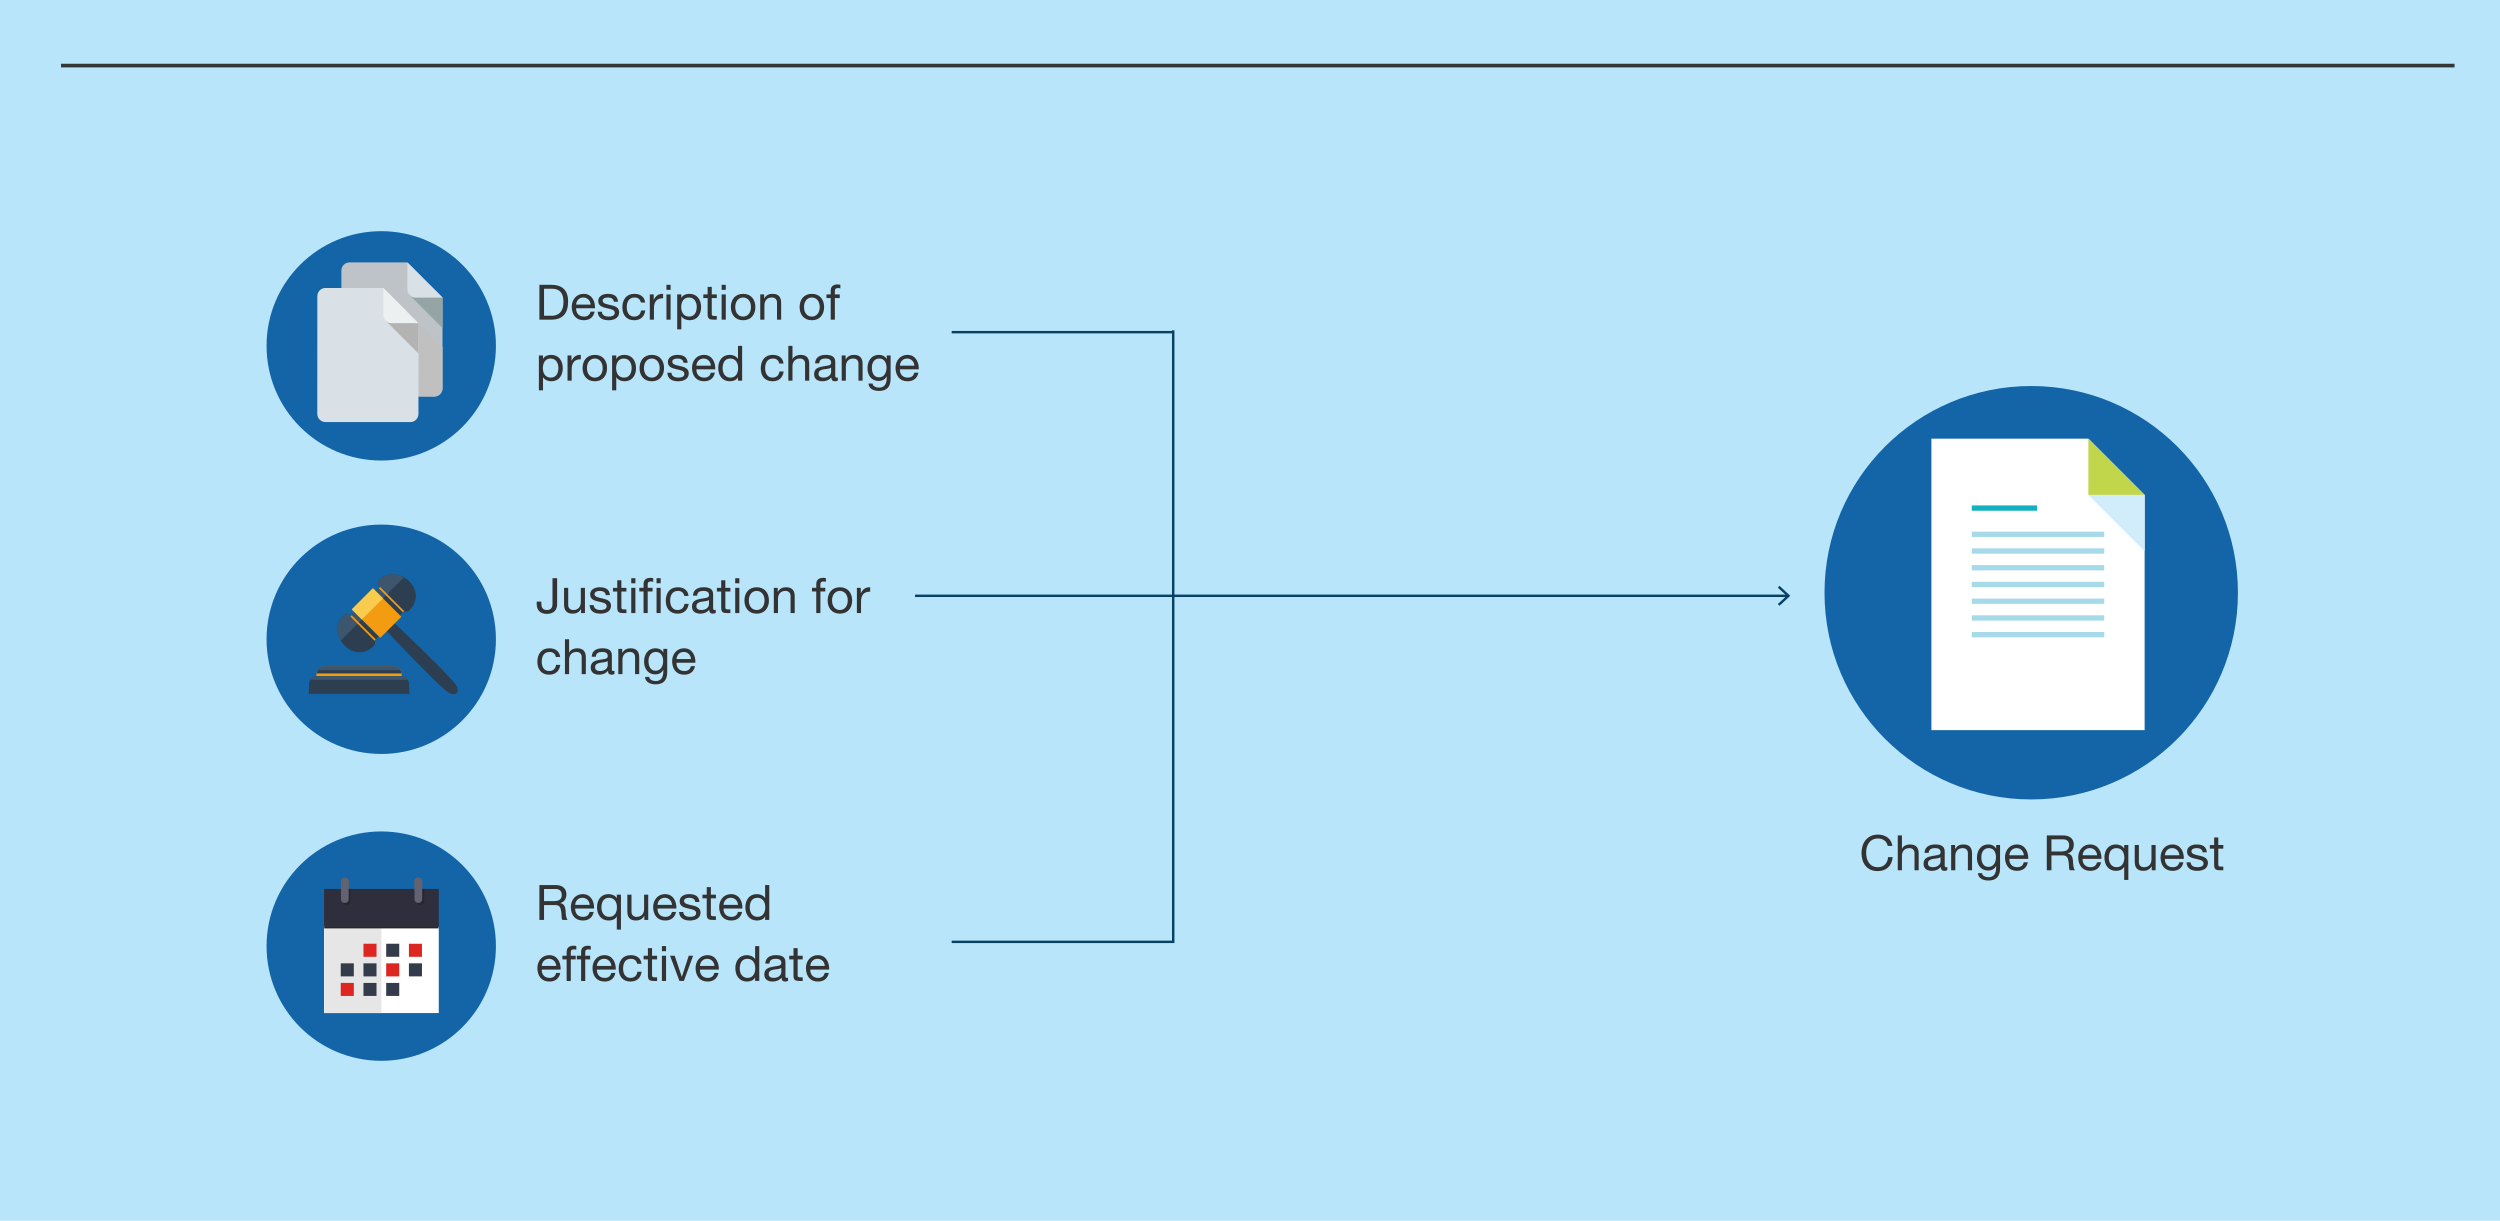 <?xml version="1.0" encoding="utf-8"?>
<!-- Generator: Adobe Illustrator 16.0.3, SVG Export Plug-In . SVG Version: 6.00 Build 0)  -->
<!DOCTYPE svg PUBLIC "-//W3C//DTD SVG 1.1//EN" "http://www.w3.org/Graphics/SVG/1.1/DTD/svg11.dtd">
<svg version="1.1" id="Layer_1" xmlns="http://www.w3.org/2000/svg" xmlns:xlink="http://www.w3.org/1999/xlink" x="0px" y="0px"
	 width="2048px" height="1000px" viewBox="0 0 2048 1000" enable-background="new 0 0 2048 1000" xml:space="preserve">
<rect fill="#B9E5FB" width="2048" height="1000"/>
<line fill="none" stroke="#343636" stroke-width="3" stroke-miterlimit="10" x1="50" y1="53.718" x2="2010.762" y2="53.718"/>
<g>
	<g>
		<path fill="#333333" d="M1546.418,692.971c-0.84-4.039-4-6.078-7.998-6.078c-6.799,0-9.678,5.599-9.678,11.558
			c0,6.519,2.879,11.958,9.717,11.958c4.959,0,7.92-3.52,8.238-8.238h3.801c-0.76,7.158-5.119,11.438-12.357,11.438
			c-8.84,0-13.199-6.559-13.199-14.877s4.719-15.037,13.518-15.037c5.959,0,10.918,3.199,11.758,9.277H1546.418z"/>
		<path fill="#333333" d="M1554.662,684.373h3.398v10.918h0.08c1.08-2.52,4.08-3.52,6.52-3.52c5.439,0,7.119,3.119,7.119,7.559
			v13.598h-3.4V698.93c0-2.559-1.6-4.158-4.199-4.158c-4.119,0-6.119,2.759-6.119,6.479v11.678h-3.398V684.373z"/>
		<path fill="#333333" d="M1595.219,712.848c-0.6,0.359-1.439,0.561-2.439,0.561c-1.76,0-2.879-0.961-2.879-3.2
			c-1.881,2.239-4.4,3.2-7.279,3.2c-3.76,0-6.84-1.641-6.84-5.8c0-4.679,3.48-5.719,7-6.358c3.719-0.76,6.959-0.44,6.959-3.04
			c0-2.999-2.48-3.438-4.6-3.438c-2.879,0-5,0.879-5.16,3.918h-3.398c0.199-5.119,4.119-6.918,8.758-6.918
			c3.721,0,7.76,0.84,7.76,5.679v10.638c0,1.601,0,2.32,1.08,2.32c0.318,0,0.68-0.08,1.039-0.2V712.848z M1589.699,702.25
			c-2.639,1.959-10.318,0.039-10.318,5.119c0,2.239,1.92,3.039,4,3.039c4.479,0,6.318-2.76,6.318-4.68V702.25z"/>
		<path fill="#333333" d="M1598.381,692.251h3.199v3.28h0.08c1.439-2.561,3.721-3.76,6.719-3.76c5.439,0,7.119,3.119,7.119,7.559
			v13.598h-3.398V698.93c0-2.559-1.6-4.158-4.199-4.158c-4.119,0-6.119,2.759-6.119,6.479v11.678h-3.4V692.251z"/>
		<path fill="#333333" d="M1638.459,711.168c0,6.759-3.039,10.158-9.6,10.158c-3.879,0-8.357-1.6-8.559-6.078h3.4
			c0.119,2.439,3.16,3.359,5.359,3.359c4.439,0,6.199-3.2,6.199-7.84v-1.359h-0.08c-1.16,2.52-3.801,3.76-6.439,3.76
			c-6.158,0-9.238-4.84-9.238-10.479c0-4.879,2.359-10.918,9.559-10.918c2.6,0,4.918,1.16,6.158,3.439h0.041v-2.96h3.199V711.168z
			 M1635.1,702.17c0-3.64-1.6-7.398-5.879-7.398c-4.359,0-6.119,3.559-6.119,7.518c0,3.72,1.359,7.879,5.838,7.879
			C1633.42,710.168,1635.1,706.049,1635.1,702.17z"/>
		<path fill="#333333" d="M1661.219,706.369c-0.92,4.6-4.16,7.039-8.838,7.039c-6.6,0-9.719-4.6-9.92-10.879
			c0-6.238,4.08-10.758,9.719-10.758c7.318,0,9.559,6.839,9.359,11.838h-15.479c-0.119,3.6,1.92,6.799,6.439,6.799
			c2.84,0,4.76-1.32,5.359-4.039H1661.219z M1657.939,700.609c-0.201-3.239-2.561-5.838-5.959-5.838c-3.52,0-5.719,2.639-5.92,5.838
			H1657.939z"/>
		<path fill="#333333" d="M1676.74,684.373h13.439c5.398,0,8.678,2.879,8.678,7.479c0,3.479-1.48,6.279-4.959,7.238v0.08
			c3.318,0.641,3.959,3.119,4.279,5.879c0.199,2.76,0.08,5.959,1.68,7.879h-4.24c-1.08-1.16-0.479-4.239-1.039-7.039
			c-0.439-2.76-1.08-5.158-4.76-5.158h-9.277v12.197h-3.801V684.373z M1688.459,697.53c3.52,0,6.6-0.92,6.6-5.079
			c0-2.84-1.52-4.879-5.08-4.879h-9.438v9.958H1688.459z"/>
		<path fill="#333333" d="M1721.219,706.369c-0.92,4.6-4.16,7.039-8.838,7.039c-6.6,0-9.719-4.6-9.92-10.879
			c0-6.238,4.08-10.758,9.719-10.758c7.318,0,9.559,6.839,9.359,11.838h-15.479c-0.119,3.6,1.92,6.799,6.439,6.799
			c2.84,0,4.76-1.32,5.359-4.039H1721.219z M1717.939,700.609c-0.201-3.239-2.561-5.838-5.959-5.838c-3.52,0-5.719,2.639-5.92,5.838
			H1717.939z"/>
		<path fill="#333333" d="M1743.537,720.846h-3.398v-10.717h-0.08c-1.119,2.279-3.719,3.279-6.6,3.279
			c-6.357,0-9.518-5.039-9.518-10.879c0-5.839,3.119-10.758,9.438-10.758c2.08,0,5.199,0.8,6.68,3.239h0.08v-2.76h3.398V720.846z
			 M1733.939,710.408c4.6,0,6.318-3.959,6.318-7.799c0-4.039-1.84-7.838-6.518-7.838c-4.641,0-6.199,3.959-6.199,7.998
			C1727.541,706.648,1729.541,710.408,1733.939,710.408z"/>
		<path fill="#333333" d="M1765.898,712.928h-3.199v-3.279h-0.08c-1.441,2.56-3.721,3.76-6.719,3.76
			c-5.439,0-7.119-3.12-7.119-7.559v-13.599h3.398v13.998c0,2.56,1.6,4.159,4.199,4.159c4.119,0,6.119-2.76,6.119-6.479v-11.679h3.4
			V712.928z"/>
		<path fill="#333333" d="M1788.658,706.369c-0.92,4.6-4.16,7.039-8.838,7.039c-6.6,0-9.719-4.6-9.92-10.879
			c0-6.238,4.08-10.758,9.719-10.758c7.318,0,9.559,6.839,9.359,11.838H1773.5c-0.119,3.6,1.92,6.799,6.439,6.799
			c2.84,0,4.76-1.32,5.359-4.039H1788.658z M1785.379,700.609c-0.201-3.239-2.561-5.838-5.959-5.838c-3.52,0-5.719,2.639-5.92,5.838
			H1785.379z"/>
		<path fill="#333333" d="M1794.58,706.408c0.119,3.04,2.799,4,5.559,4c2.121,0,5-0.48,5-3.08c0-5.318-13.518-1.719-13.518-9.678
			c0-4.159,4.078-5.879,7.719-5.879c4.639,0,8.158,1.439,8.479,6.479h-3.4c-0.199-2.639-2.6-3.479-4.799-3.479
			c-2.039,0-4.398,0.559-4.398,2.639c0,2.4,3.6,2.88,6.758,3.6c3.4,0.76,6.76,1.92,6.76,5.879c0,4.959-4.6,6.52-8.799,6.52
			c-4.639,0-8.559-1.881-8.758-7H1794.58z"/>
		<path fill="#333333" d="M1817.219,692.251h4.121v2.999h-4.121v12.838c0,1.601,0.441,1.84,2.561,1.84h1.561v3h-2.6
			c-3.52,0-4.92-0.72-4.92-4.52V695.25h-3.52v-2.999h3.52v-6.198h3.398V692.251z"/>
	</g>
</g>
<g>
	<g>
		<path fill="#333333" d="M441.881,233.31h9.799c8.799,0,13.718,4.439,13.718,13.598c0,9.559-4.199,14.958-13.718,14.958h-9.799
			V233.31z M445.681,258.666h6.318c2.6,0,9.599-0.72,9.599-11.238c0-6.799-2.52-10.918-9.519-10.918h-6.398V258.666z"/>
		<path fill="#333333" d="M487.118,255.306c-0.92,4.6-4.159,7.039-8.838,7.039c-6.6,0-9.719-4.599-9.919-10.878
			c0-6.239,4.08-10.758,9.719-10.758c7.318,0,9.559,6.839,9.358,11.838h-15.478c-0.12,3.599,1.92,6.799,6.439,6.799
			c2.839,0,4.759-1.32,5.358-4.04H487.118z M483.839,249.547c-0.2-3.24-2.56-5.839-5.959-5.839c-3.52,0-5.719,2.639-5.919,5.839
			H483.839z"/>
		<path fill="#333333" d="M493.041,255.346c0.119,3.04,2.799,4,5.559,4c2.12,0,4.999-0.48,4.999-3.08
			c0-5.319-13.518-1.72-13.518-9.678c0-4.159,4.079-5.879,7.719-5.879c4.64,0,8.158,1.439,8.479,6.479h-3.399
			c-0.2-2.639-2.6-3.479-4.799-3.479c-2.04,0-4.399,0.56-4.399,2.639c0,2.4,3.6,2.88,6.759,3.6c3.399,0.76,6.759,1.919,6.759,5.879
			c0,4.959-4.6,6.519-8.799,6.519c-4.639,0-8.559-1.88-8.758-6.999H493.041z"/>
		<path fill="#333333" d="M524.999,247.828c-0.521-2.6-2.28-4.119-5.119-4.119c-4.92,0-6.439,3.919-6.439,8.079
			c0,3.839,1.72,7.559,6.039,7.559c3.319,0,5.239-1.88,5.679-5.039h3.479c-0.76,5.079-3.879,8.039-9.118,8.039
			c-6.319,0-9.679-4.359-9.679-10.558c0-6.199,3.2-11.078,9.759-11.078c4.719,0,8.398,2.199,8.918,7.119H524.999z"/>
		<path fill="#333333" d="M532.32,241.188h3.199v4.359h0.08c1.64-3.359,3.92-4.959,7.599-4.839v3.599
			c-5.479,0-7.479,3.08-7.479,8.359v9.198h-3.399V241.188z"/>
		<path fill="#333333" d="M549.359,237.469h-3.399v-4.159h3.399V237.469z M545.96,241.188h3.399v20.677h-3.399V241.188z"/>
		<path fill="#333333" d="M554.76,241.188h3.399v2.8h0.08c1.119-2.28,3.719-3.279,6.599-3.279c6.359,0,9.519,5.039,9.519,10.878
			c0,5.879-3.119,10.758-9.438,10.758c-2.08,0-5.199-0.8-6.679-3.24h-0.08v10.678h-3.399V241.188z M564.358,243.708
			c-4.6,0-6.319,3.959-6.319,7.798c0,4.04,1.84,7.839,6.519,7.839c4.64,0,6.199-3.959,6.199-7.999
			C570.757,247.468,568.757,243.708,564.358,243.708z"/>
		<path fill="#333333" d="M583.078,241.188h4.12v3h-4.12v12.838c0,1.6,0.44,1.84,2.56,1.84h1.561v3h-2.6
			c-3.52,0-4.92-0.72-4.92-4.519v-13.158h-3.519v-3h3.519v-6.199h3.399V241.188z"/>
		<path fill="#333333" d="M594.559,237.469h-3.399v-4.159h3.399V237.469z M591.159,241.188h3.399v20.677h-3.399V241.188z"/>
		<path fill="#333333" d="M608.758,240.709c6.559,0,10.038,4.759,10.038,10.838c0,6.039-3.479,10.798-10.038,10.798
			c-6.56,0-10.039-4.759-10.039-10.798C598.719,245.468,602.198,240.709,608.758,240.709z M608.758,259.346
			c3.559,0,6.438-2.8,6.438-7.799s-2.88-7.838-6.438-7.838c-3.56,0-6.439,2.839-6.439,7.838S605.198,259.346,608.758,259.346z"/>
		<path fill="#333333" d="M622.799,241.188h3.199v3.28h0.08c1.439-2.56,3.72-3.759,6.719-3.759c5.439,0,7.119,3.119,7.119,7.559
			v13.598h-3.399v-13.998c0-2.56-1.6-4.159-4.199-4.159c-4.119,0-6.119,2.759-6.119,6.479v11.678h-3.399V241.188z"/>
		<path fill="#333333" d="M665.078,240.709c6.559,0,10.038,4.759,10.038,10.838c0,6.039-3.479,10.798-10.038,10.798
			c-6.56,0-10.039-4.759-10.039-10.798C655.039,245.468,658.519,240.709,665.078,240.709z M665.078,259.346
			c3.559,0,6.438-2.8,6.438-7.799s-2.88-7.838-6.438-7.838c-3.56,0-6.439,2.839-6.439,7.838S661.519,259.346,665.078,259.346z"/>
		<path fill="#333333" d="M680.519,244.188h-3.479v-3h3.479v-3.079c0-3.359,2-5.119,5.72-5.119c0.64,0,1.56,0.12,2.199,0.32v2.959
			c-0.6-0.2-1.319-0.28-1.92-0.28c-1.64,0-2.6,0.52-2.6,2.319v2.879h4v3h-4v17.677h-3.399V244.188z"/>
		<path fill="#333333" d="M441.441,291.188h3.399v2.8h0.08c1.119-2.28,3.719-3.279,6.599-3.279c6.359,0,9.519,5.039,9.519,10.878
			c0,5.879-3.119,10.758-9.438,10.758c-2.08,0-5.199-0.8-6.679-3.24h-0.08v10.678h-3.399V291.188z M451.04,293.708
			c-4.6,0-6.319,3.959-6.319,7.798c0,4.04,1.84,7.839,6.519,7.839c4.64,0,6.199-3.959,6.199-7.999
			C457.438,297.468,455.438,293.708,451.04,293.708z"/>
		<path fill="#333333" d="M464.921,291.188h3.199v4.359h0.08c1.64-3.359,3.92-4.959,7.599-4.839v3.599
			c-5.479,0-7.479,3.08-7.479,8.359v9.198h-3.399V291.188z"/>
		<path fill="#333333" d="M487.279,290.709c6.559,0,10.038,4.759,10.038,10.838c0,6.039-3.479,10.798-10.038,10.798
			c-6.56,0-10.039-4.759-10.039-10.798C477.24,295.468,480.72,290.709,487.279,290.709z M487.279,309.346
			c3.559,0,6.438-2.8,6.438-7.799s-2.88-7.838-6.438-7.838c-3.56,0-6.439,2.839-6.439,7.838S483.72,309.346,487.279,309.346z"/>
		<path fill="#333333" d="M501.44,291.188h3.399v2.8h0.08c1.119-2.28,3.719-3.279,6.599-3.279c6.359,0,9.519,5.039,9.519,10.878
			c0,5.879-3.119,10.758-9.438,10.758c-2.08,0-5.199-0.8-6.679-3.24h-0.08v10.678h-3.399V291.188z M511.039,293.708
			c-4.6,0-6.319,3.959-6.319,7.798c0,4.04,1.84,7.839,6.519,7.839c4.64,0,6.199-3.959,6.199-7.999
			C517.438,297.468,515.438,293.708,511.039,293.708z"/>
		<path fill="#333333" d="M533.959,290.709c6.559,0,10.038,4.759,10.038,10.838c0,6.039-3.479,10.798-10.038,10.798
			c-6.56,0-10.039-4.759-10.039-10.798C523.92,295.468,527.399,290.709,533.959,290.709z M533.959,309.346
			c3.559,0,6.438-2.8,6.438-7.799s-2.88-7.838-6.438-7.838c-3.56,0-6.439,2.839-6.439,7.838S530.399,309.346,533.959,309.346z"/>
		<path fill="#333333" d="M550.08,305.346c0.119,3.04,2.799,4,5.559,4c2.12,0,4.999-0.48,4.999-3.08
			c0-5.319-13.518-1.72-13.518-9.678c0-4.159,4.079-5.879,7.719-5.879c4.64,0,8.158,1.439,8.479,6.479h-3.399
			c-0.2-2.639-2.6-3.479-4.799-3.479c-2.04,0-4.399,0.56-4.399,2.639c0,2.4,3.6,2.88,6.759,3.6c3.399,0.76,6.759,1.919,6.759,5.879
			c0,4.959-4.6,6.519-8.799,6.519c-4.639,0-8.559-1.88-8.758-6.999H550.08z"/>
		<path fill="#333333" d="M585.637,305.306c-0.92,4.6-4.159,7.039-8.838,7.039c-6.6,0-9.719-4.599-9.919-10.878
			c0-6.239,4.08-10.758,9.719-10.758c7.318,0,9.559,6.839,9.358,11.838h-15.478c-0.12,3.599,1.92,6.799,6.439,6.799
			c2.839,0,4.759-1.32,5.358-4.04H585.637z M582.357,299.547c-0.2-3.24-2.56-5.839-5.959-5.839c-3.52,0-5.719,2.639-5.919,5.839
			H582.357z"/>
		<path fill="#333333" d="M607.956,311.865h-3.399v-2.799h-0.08c-1.119,2.279-3.719,3.279-6.599,3.279
			c-6.358,0-9.519-5.039-9.519-10.878c0-5.839,3.12-10.758,9.438-10.758c2.08,0,5.199,0.8,6.679,3.239h0.08V283.31h3.399V311.865z
			 M598.358,309.346c4.599,0,6.318-3.959,6.318-7.799c0-4.039-1.84-7.838-6.519-7.838c-4.64,0-6.199,3.959-6.199,7.999
			C591.959,305.586,593.959,309.346,598.358,309.346z"/>
		<path fill="#333333" d="M638.357,297.828c-0.521-2.6-2.28-4.119-5.119-4.119c-4.92,0-6.439,3.919-6.439,8.079
			c0,3.839,1.72,7.559,6.039,7.559c3.319,0,5.239-1.88,5.679-5.039h3.479c-0.76,5.079-3.879,8.039-9.118,8.039
			c-6.319,0-9.679-4.359-9.679-10.558c0-6.199,3.2-11.078,9.759-11.078c4.719,0,8.398,2.199,8.918,7.119H638.357z"/>
		<path fill="#333333" d="M645.799,283.31h3.399v10.918h0.08c1.08-2.52,4.079-3.519,6.519-3.519c5.439,0,7.119,3.119,7.119,7.559
			v13.598h-3.399v-13.998c0-2.56-1.6-4.159-4.199-4.159c-4.119,0-6.119,2.759-6.119,6.479v11.678h-3.399V283.31z"/>
		<path fill="#333333" d="M686.356,311.785c-0.601,0.36-1.44,0.56-2.44,0.56c-1.76,0-2.879-0.96-2.879-3.2
			c-1.88,2.24-4.399,3.2-7.279,3.2c-3.759,0-6.839-1.64-6.839-5.799c0-4.679,3.479-5.719,6.999-6.359
			c3.72-0.76,6.959-0.44,6.959-3.039c0-3-2.479-3.439-4.6-3.439c-2.879,0-4.999,0.88-5.159,3.919h-3.399
			c0.2-5.119,4.12-6.918,8.759-6.918c3.72,0,7.759,0.84,7.759,5.679v10.638c0,1.6,0,2.32,1.08,2.32c0.319,0,0.68-0.08,1.04-0.2
			V311.785z M680.837,301.187c-2.64,1.959-10.318,0.04-10.318,5.119c0,2.24,1.92,3.04,3.999,3.04c4.479,0,6.319-2.76,6.319-4.679
			V301.187z"/>
		<path fill="#333333" d="M689.519,291.188h3.199v3.28h0.08c1.439-2.56,3.72-3.759,6.719-3.759c5.439,0,7.119,3.119,7.119,7.559
			v13.598h-3.399v-13.998c0-2.56-1.6-4.159-4.199-4.159c-4.119,0-6.119,2.759-6.119,6.479v11.678h-3.399V291.188z"/>
		<path fill="#333333" d="M729.596,310.105c0,6.759-3.039,10.158-9.599,10.158c-3.879,0-8.358-1.6-8.559-6.079h3.399
			c0.12,2.439,3.16,3.359,5.359,3.359c4.439,0,6.199-3.2,6.199-7.839v-1.36h-0.08c-1.16,2.52-3.8,3.759-6.439,3.759
			c-6.158,0-9.238-4.839-9.238-10.478c0-4.879,2.36-10.918,9.559-10.918c2.6,0,4.919,1.16,6.159,3.439h0.04v-2.96h3.199V310.105z
			 M726.236,301.107c0-3.639-1.6-7.398-5.879-7.398c-4.359,0-6.119,3.559-6.119,7.519c0,3.719,1.359,7.878,5.839,7.878
			S726.236,304.986,726.236,301.107z"/>
		<path fill="#333333" d="M752.355,305.306c-0.92,4.6-4.159,7.039-8.838,7.039c-6.6,0-9.719-4.599-9.919-10.878
			c0-6.239,4.08-10.758,9.719-10.758c7.318,0,9.559,6.839,9.358,11.838h-15.478c-0.12,3.599,1.92,6.799,6.439,6.799
			c2.839,0,4.759-1.32,5.358-4.04H752.355z M749.076,299.547c-0.2-3.24-2.56-5.839-5.959-5.839c-3.52,0-5.719,2.639-5.919,5.839
			H749.076z"/>
	</g>
</g>
<path fill="#1365A8" d="M1663.978,316.223c93.52,0,169.336,75.807,169.336,169.332c0,93.527-75.816,169.346-169.336,169.346
	c-93.525,0-169.342-75.818-169.342-169.346C1494.636,392.029,1570.452,316.223,1663.978,316.223"/>
<g>
	<polygon fill="#FFFFFF" points="1756.879,598.11 1756.879,469.798 1756.879,405.466 1710.783,359.372 1582.192,359.372 
		1582.192,406.997 1582.192,469.798 1582.192,598.11 	"/>
	<polygon fill="#C2D64C" points="1710.783,405.466 1756.879,405.466 1710.783,359.372 	"/>
	<polygon fill="#D1ECFB" points="1756.879,405.468 1710.783,405.468 1756.879,451.563 	"/>
	<rect x="1615.269" y="414.042" fill="#15B0BF" width="53.456" height="4.361"/>
	<g>
		<rect x="1615.269" y="435.509" fill="#A6DAE9" width="108.53" height="4.363"/>
		<rect x="1615.269" y="449.218" fill="#A6DAE9" width="108.53" height="4.359"/>
		<rect x="1615.269" y="462.926" fill="#A6DAE9" width="108.53" height="4.36"/>
		<rect x="1615.269" y="476.631" fill="#A6DAE9" width="108.53" height="4.365"/>
		<rect x="1615.269" y="490.337" fill="#A6DAE9" width="108.53" height="4.363"/>
		<rect x="1615.269" y="504.047" fill="#A6DAE9" width="108.53" height="4.363"/>
		<rect x="1615.269" y="517.756" fill="#A6DAE9" width="108.53" height="4.361"/>
	</g>
</g>
<path fill="#1365A8" d="M312.315,189.373c51.883,0,93.946,42.057,93.946,93.944c0,51.889-42.062,93.951-93.946,93.951
	c-51.888,0-93.951-42.062-93.951-93.951C218.365,231.43,260.427,189.373,312.315,189.373"/>
<g>
	<polygon fill-rule="evenodd" clip-rule="evenodd" fill="#DAE1E6" points="341.571,227.275 340.198,225.902 340.228,225.902 	"/>
	<path fill-rule="evenodd" clip-rule="evenodd" fill="#BDC3C7" d="M355.837,324.817l-69.587-0.03c-3.662,0-6.638-2.976-6.638-6.638
		l0.046-96.55c0-3.654,2.982-6.638,6.638-6.638l47.432,0.022l28.778,28.809l-0.016,74.402
		C362.491,321.857,359.5,324.833,355.837,324.817z"/>
	<polygon fill-rule="evenodd" clip-rule="evenodd" fill="#95A5A6" points="352.329,233.6 362.506,243.792 362.491,268.695 
		335.727,241.901 	"/>
	<path fill-rule="evenodd" clip-rule="evenodd" fill="#C0C0C0" d="M355.837,324.817h-13.03l0.03-60.074l19.653,19.692v33.76
		C362.491,321.857,359.5,324.833,355.837,324.817z"/>
	<path fill-rule="evenodd" clip-rule="evenodd" fill="#DAE1E6" d="M362.506,243.792l-22.141-0.007c-3.662,0-6.653-2.983-6.653-6.646
		l0.016-22.156L362.506,243.792z"/>
	<polygon fill-rule="evenodd" clip-rule="evenodd" fill="#DAE1E6" points="321.872,248.218 320.514,246.844 320.544,246.844 	"/>
	<path fill-rule="evenodd" clip-rule="evenodd" fill="#DAE1E6" d="M336.154,345.783l-69.588-0.03
		c-3.654-0.016-6.645-2.991-6.645-6.653l0.046-96.55c0.007-3.662,2.99-6.646,6.652-6.646l47.417,0.023l28.801,28.815l-0.046,74.387
		C342.792,342.792,339.816,345.783,336.154,345.783z"/>
	<polygon fill-rule="evenodd" clip-rule="evenodd" fill="#B3B3B3" points="332.644,254.535 342.837,264.743 342.807,289.645 
		316.05,262.843 	"/>
	<path fill-rule="evenodd" clip-rule="evenodd" fill="#ECF0F1" d="M342.837,264.736l-22.171-0.008c-3.647,0-6.638-2.983-6.638-6.646
		l0.008-22.155L342.837,264.736z"/>
</g>
<g>
	<g>
		<path fill="#333333" d="M456.398,495.114c0,3.839-2.039,7.798-8.438,7.798c-5.319,0-8.318-2.919-8.318-8.318v-1.76h3.8v1.2
			c0,3.319,0.879,5.679,4.599,5.679c3.479,0,4.56-2,4.56-5.159v-20.876h3.799V495.114z"/>
		<path fill="#333333" d="M479.198,502.232h-3.199v-3.279h-0.08c-1.44,2.56-3.72,3.76-6.719,3.76c-5.439,0-7.119-3.12-7.119-7.559
			v-13.598h3.399v13.998c0,2.56,1.6,4.159,4.199,4.159c4.119,0,6.119-2.76,6.119-6.479v-11.678h3.399V502.232z"/>
		<path fill="#333333" d="M486.401,495.713c0.119,3.04,2.799,4,5.559,4c2.12,0,4.999-0.48,4.999-3.08
			c0-5.319-13.518-1.72-13.518-9.678c0-4.159,4.079-5.879,7.719-5.879c4.64,0,8.158,1.439,8.479,6.479h-3.399
			c-0.2-2.639-2.6-3.479-4.799-3.479c-2.04,0-4.399,0.56-4.399,2.639c0,2.4,3.6,2.88,6.759,3.6c3.399,0.76,6.759,1.919,6.759,5.879
			c0,4.959-4.6,6.52-8.799,6.52c-4.639,0-8.559-1.88-8.758-7H486.401z"/>
		<path fill="#333333" d="M509.04,481.556h4.12v3h-4.12v12.838c0,1.6,0.44,1.84,2.56,1.84h1.561v3h-2.6
			c-3.52,0-4.92-0.72-4.92-4.519v-13.158h-3.519v-3h3.519v-6.199h3.399V481.556z"/>
		<path fill="#333333" d="M520.521,477.836h-3.399v-4.159h3.399V477.836z M517.121,481.556h3.399v20.677h-3.399V481.556z"/>
		<path fill="#333333" d="M527.199,484.555h-3.479v-3h3.479v-3.079c0-3.359,2-5.119,5.72-5.119c0.64,0,1.56,0.12,2.199,0.32v2.959
			c-0.6-0.2-1.319-0.28-1.92-0.28c-1.64,0-2.6,0.52-2.6,2.319v2.879h4v3h-4v17.677h-3.399V484.555z M537.838,477.836v-4.159h3.399
			v4.159H537.838z M537.838,502.232v-20.677h3.399v20.677H537.838z"/>
		<path fill="#333333" d="M560.558,488.195c-0.521-2.6-2.28-4.119-5.119-4.119c-4.92,0-6.439,3.919-6.439,8.079
			c0,3.839,1.72,7.559,6.039,7.559c3.319,0,5.239-1.88,5.679-5.039h3.479c-0.76,5.079-3.879,8.039-9.118,8.039
			c-6.319,0-9.679-4.36-9.679-10.559c0-6.199,3.2-11.078,9.759-11.078c4.719,0,8.398,2.199,8.918,7.119H560.558z"/>
		<path fill="#333333" d="M586.316,502.152c-0.601,0.359-1.44,0.561-2.44,0.561c-1.76,0-2.879-0.961-2.879-3.2
			c-1.88,2.239-4.399,3.2-7.279,3.2c-3.759,0-6.839-1.641-6.839-5.8c0-4.679,3.479-5.719,6.999-6.359
			c3.72-0.76,6.959-0.44,6.959-3.039c0-3-2.479-3.439-4.6-3.439c-2.879,0-4.999,0.88-5.159,3.919h-3.399
			c0.2-5.119,4.12-6.918,8.759-6.918c3.72,0,7.759,0.84,7.759,5.679v10.638c0,1.6,0,2.32,1.08,2.32c0.319,0,0.68-0.08,1.04-0.2
			V502.152z M580.797,491.554c-2.64,1.959-10.318,0.04-10.318,5.119c0,2.24,1.92,3.04,3.999,3.04c4.479,0,6.319-2.76,6.319-4.679
			V491.554z"/>
		<path fill="#333333" d="M594.197,481.556h4.12v3h-4.12v12.838c0,1.6,0.44,1.84,2.56,1.84h1.561v3h-2.6
			c-3.52,0-4.92-0.72-4.92-4.519v-13.158h-3.519v-3h3.519v-6.199h3.399V481.556z"/>
		<path fill="#333333" d="M605.678,477.836h-3.399v-4.159h3.399V477.836z M602.278,481.556h3.399v20.677h-3.399V481.556z"/>
		<path fill="#333333" d="M619.877,481.076c6.559,0,10.038,4.759,10.038,10.838c0,6.039-3.479,10.799-10.038,10.799
			c-6.56,0-10.039-4.76-10.039-10.799C609.838,485.835,613.317,481.076,619.877,481.076z M619.877,499.713
			c3.559,0,6.438-2.8,6.438-7.799s-2.88-7.838-6.438-7.838c-3.56,0-6.439,2.839-6.439,7.838S616.317,499.713,619.877,499.713z"/>
		<path fill="#333333" d="M633.918,481.556h3.199v3.28h0.08c1.439-2.56,3.72-3.759,6.719-3.759c5.439,0,7.119,3.119,7.119,7.559
			v13.598h-3.399v-13.998c0-2.56-1.6-4.159-4.199-4.159c-4.119,0-6.119,2.759-6.119,6.479v11.678h-3.399V481.556z"/>
		<path fill="#333333" d="M668.678,484.555h-3.479v-3h3.479v-3.079c0-3.359,2-5.119,5.72-5.119c0.64,0,1.56,0.12,2.199,0.32v2.959
			c-0.6-0.2-1.319-0.28-1.92-0.28c-1.64,0-2.6,0.52-2.6,2.319v2.879h4v3h-4v17.677h-3.399V484.555z"/>
		<path fill="#333333" d="M688.037,481.076c6.559,0,10.038,4.759,10.038,10.838c0,6.039-3.479,10.799-10.038,10.799
			c-6.56,0-10.039-4.76-10.039-10.799C677.998,485.835,681.478,481.076,688.037,481.076z M688.037,499.713
			c3.559,0,6.438-2.8,6.438-7.799s-2.88-7.838-6.438-7.838c-3.56,0-6.439,2.839-6.439,7.838S684.478,499.713,688.037,499.713z"/>
		<path fill="#333333" d="M701.958,481.556h3.199v4.359h0.08c1.64-3.359,3.92-4.959,7.599-4.839v3.599
			c-5.479,0-7.479,3.08-7.479,8.359v9.198h-3.399V481.556z"/>
		<path fill="#333333" d="M455.359,538.195c-0.521-2.6-2.28-4.119-5.119-4.119c-4.92,0-6.439,3.918-6.439,8.078
			c0,3.84,1.72,7.559,6.039,7.559c3.319,0,5.239-1.88,5.679-5.039h3.479c-0.76,5.079-3.879,8.039-9.118,8.039
			c-6.319,0-9.679-4.359-9.679-10.559s3.2-11.078,9.759-11.078c4.719,0,8.398,2.199,8.918,7.119H455.359z"/>
		<path fill="#333333" d="M462.801,523.678h3.399v10.918h0.08c1.08-2.52,4.079-3.52,6.519-3.52c5.439,0,7.119,3.119,7.119,7.559
			v13.598h-3.399v-13.998c0-2.559-1.6-4.158-4.199-4.158c-4.119,0-6.119,2.759-6.119,6.479v11.678h-3.399V523.678z"/>
		<path fill="#333333" d="M503.358,552.152c-0.601,0.359-1.44,0.561-2.44,0.561c-1.76,0-2.879-0.961-2.879-3.2
			c-1.88,2.239-4.399,3.2-7.279,3.2c-3.759,0-6.839-1.641-6.839-5.8c0-4.679,3.479-5.719,6.999-6.358
			c3.72-0.76,6.959-0.44,6.959-3.039c0-3-2.479-3.439-4.6-3.439c-2.879,0-4.999,0.879-5.159,3.918h-3.399
			c0.2-5.119,4.12-6.918,8.759-6.918c3.72,0,7.759,0.84,7.759,5.679v10.638c0,1.601,0,2.32,1.08,2.32c0.319,0,0.68-0.08,1.04-0.2
			V552.152z M497.839,541.555c-2.64,1.959-10.318,0.039-10.318,5.119c0,2.239,1.92,3.039,3.999,3.039c4.479,0,6.319-2.76,6.319-4.68
			V541.555z"/>
		<path fill="#333333" d="M506.521,531.556h3.199v3.28h0.08c1.439-2.561,3.72-3.76,6.719-3.76c5.439,0,7.119,3.119,7.119,7.559
			v13.598h-3.399v-13.998c0-2.559-1.6-4.158-4.199-4.158c-4.119,0-6.119,2.759-6.119,6.479v11.678h-3.399V531.556z"/>
		<path fill="#333333" d="M546.598,550.473c0,6.759-3.039,10.158-9.599,10.158c-3.879,0-8.358-1.6-8.559-6.078h3.399
			c0.12,2.439,3.16,3.359,5.359,3.359c4.439,0,6.199-3.2,6.199-7.84v-1.359h-0.08c-1.16,2.52-3.8,3.76-6.439,3.76
			c-6.158,0-9.238-4.84-9.238-10.479c0-4.879,2.36-10.918,9.559-10.918c2.6,0,4.919,1.16,6.159,3.439h0.04v-2.96h3.199V550.473z
			 M543.238,541.475c0-3.64-1.6-7.398-5.879-7.398c-4.359,0-6.119,3.559-6.119,7.518c0,3.72,1.359,7.879,5.839,7.879
			S543.238,545.354,543.238,541.475z"/>
		<path fill="#333333" d="M569.357,545.674c-0.92,4.6-4.159,7.039-8.838,7.039c-6.6,0-9.719-4.6-9.919-10.879
			c0-6.238,4.08-10.758,9.719-10.758c7.318,0,9.559,6.839,9.358,11.838H554.2c-0.12,3.6,1.92,6.799,6.439,6.799
			c2.839,0,4.759-1.32,5.358-4.039H569.357z M566.078,539.914c-0.2-3.239-2.56-5.838-5.959-5.838c-3.52,0-5.719,2.639-5.919,5.838
			H566.078z"/>
	</g>
</g>
<path fill="#1365A8" d="M312.315,429.74c51.883,0,93.946,42.057,93.946,93.944c0,51.889-42.062,93.951-93.946,93.951
	c-51.888,0-93.951-42.062-93.951-93.951C218.365,471.797,260.427,429.74,312.315,429.74"/>
<g>
	<path fill-rule="evenodd" clip-rule="evenodd" fill="#2C3E50" d="M306.316,529.054c-16.844,16.852-39.752-9.927-24.843-24.843
		c1.299-1.292,3.41-1.292,4.703,0l0.873,0.874l16.505-16.513l7.769-7.762l-0.865-0.873c-1.3-1.293-1.3-3.411,0-4.704
		c14.996-15.001,41.605,8.073,24.849,24.844c-1.3,1.292-3.411,1.292-4.711,0l0.461,0.467l-5.549,5.542l-18.732,18.732l-0.419-0.427
		C307.615,525.691,307.587,527.769,306.316,529.054z"/>
	<path fill-rule="evenodd" clip-rule="evenodd" fill="#3D566E" d="M279.158,524.669c-3.552-6.267-3.783-14.36,2.315-20.458
		c1.299-1.292,3.41-1.292,4.703,0l0.873,0.874l16.505-16.513l7.769-7.762l-0.865-0.873c-1.3-1.293-1.3-3.411,0-4.704
		c6.144-6.138,14.211-5.9,20.477-2.32L279.158,524.669z"/>
	<path fill-rule="evenodd" clip-rule="evenodd" fill="#2C3E50" d="M323.369,510.653c4.845,4.454,38.331,36.74,47.967,47.662
		c7.755,8.759,1.583,14.063-6.253,7.377c-10.693-9.123-43.771-43.655-48.183-48.556L323.369,510.653z"/>
	<path fill-rule="evenodd" clip-rule="evenodd" fill="#F39C12" d="M265.976,545.933h56.284c3.491,0,6.361,2.489,6.632,5.737
		l0.541,6.578h-70.569l0.474-6.523C259.574,548.449,262.47,545.933,265.976,545.933z"/>
	<path fill-rule="evenodd" clip-rule="evenodd" fill="#2C3E50" d="M265.976,545.933h56.284c3.491,0,6.361,2.489,6.632,5.737v0.055
		h-69.555C259.574,548.449,262.47,545.933,265.976,545.933z"/>
	<path fill-rule="evenodd" clip-rule="evenodd" fill="#3D566E" d="M265.976,545.933h56.284c2.436,0,4.574,1.218,5.725,3.059h-67.741
		C261.401,547.15,263.546,545.933,265.976,545.933z"/>
	<polygon fill-rule="evenodd" clip-rule="evenodd" fill="#F39C12" points="328.783,505.248 311.485,522.545 288.179,499.238 
		305.477,481.934 	"/>
	<polygon fill-rule="evenodd" clip-rule="evenodd" fill="#FACC4D" points="313.691,490.149 296.381,507.446 288.179,499.238 
		305.477,481.934 	"/>
	<path fill-rule="evenodd" clip-rule="evenodd" fill="#2C3E50" d="M335.4,568.413l-0.365-8.622
		c-0.149-3.316-2.869-5.928-6.198-5.928h-69.352c-3.323,0-6.051,2.611-6.192,5.928l-0.373,8.622H335.4z"/>
	<path fill-rule="evenodd" clip-rule="evenodd" fill="#3D566E" d="M334.169,556.908c-1.083-1.827-3.072-3.045-5.332-3.045h-69.352
		c-2.267,0-4.257,1.218-5.339,3.045H334.169z"/>
	<polygon fill-rule="evenodd" clip-rule="evenodd" fill="#F39C12" points="307.832,523.77 306.775,524.818 287.049,505.085 
		288.091,504.05 	"/>
	<polygon fill-rule="evenodd" clip-rule="evenodd" fill="#F39C12" points="331.057,500.544 330.014,501.579 310.295,481.852 
		311.323,480.811 	"/>
</g>
<g>
	<g>
		<path fill="#333333" d="M441.881,725.053h13.438c5.398,0,8.678,2.88,8.678,7.479c0,3.48-1.479,6.279-4.959,7.239v0.08
			c3.319,0.64,3.96,3.12,4.279,5.879c0.2,2.76,0.08,5.96,1.68,7.879h-4.239c-1.08-1.159-0.479-4.239-1.04-7.038
			c-0.439-2.76-1.079-5.16-4.759-5.16h-9.278v12.198h-3.8V725.053z M453.6,738.211c3.519,0,6.599-0.92,6.599-5.079
			c0-2.839-1.52-4.88-5.079-4.88h-9.438v9.959H453.6z"/>
		<path fill="#333333" d="M486.358,747.049c-0.92,4.6-4.159,7.039-8.838,7.039c-6.6,0-9.719-4.599-9.919-10.878
			c0-6.239,4.08-10.758,9.719-10.758c7.318,0,9.559,6.839,9.358,11.838h-15.478c-0.12,3.599,1.92,6.799,6.439,6.799
			c2.839,0,4.759-1.319,5.358-4.04H486.358z M483.079,741.291c-0.2-3.24-2.56-5.84-5.959-5.84c-3.52,0-5.719,2.64-5.919,5.84
			H483.079z"/>
		<path fill="#333333" d="M508.678,761.527h-3.399v-10.719h-0.08c-1.119,2.279-3.719,3.279-6.599,3.279
			c-6.358,0-9.519-5.039-9.519-10.878s3.12-10.758,9.438-10.758c2.08,0,5.199,0.8,6.679,3.239h0.08v-2.76h3.399V761.527z
			 M499.08,751.089c4.599,0,6.318-3.96,6.318-7.799c0-4.039-1.84-7.839-6.519-7.839c-4.64,0-6.199,3.959-6.199,7.999
			C492.681,747.33,494.681,751.089,499.08,751.089z"/>
		<path fill="#333333" d="M531.038,753.608h-3.199v-3.279h-0.08c-1.44,2.56-3.72,3.759-6.719,3.759
			c-5.439,0-7.119-3.119-7.119-7.559v-13.598h3.399v13.998c0,2.56,1.6,4.159,4.199,4.159c4.119,0,6.119-2.76,6.119-6.479v-11.678
			h3.399V753.608z"/>
		<path fill="#333333" d="M553.798,747.049c-0.92,4.6-4.159,7.039-8.838,7.039c-6.6,0-9.719-4.599-9.919-10.878
			c0-6.239,4.08-10.758,9.719-10.758c7.318,0,9.559,6.839,9.358,11.838h-15.478c-0.12,3.599,1.92,6.799,6.439,6.799
			c2.839,0,4.759-1.319,5.358-4.04H553.798z M550.519,741.291c-0.2-3.24-2.56-5.84-5.959-5.84c-3.52,0-5.719,2.64-5.919,5.84
			H550.519z"/>
		<path fill="#333333" d="M559.721,747.09c0.119,3.039,2.799,3.999,5.559,3.999c2.12,0,4.999-0.479,4.999-3.079
			c0-5.319-13.518-1.721-13.518-9.679c0-4.159,4.079-5.879,7.719-5.879c4.64,0,8.158,1.439,8.479,6.479h-3.399
			c-0.2-2.64-2.6-3.479-4.799-3.479c-2.04,0-4.399,0.561-4.399,2.64c0,2.399,3.6,2.88,6.759,3.6c3.399,0.76,6.759,1.919,6.759,5.879
			c0,4.96-4.6,6.519-8.799,6.519c-4.639,0-8.559-1.879-8.758-6.998H559.721z"/>
		<path fill="#333333" d="M582.359,732.932h4.12v3h-4.12v12.838c0,1.6,0.44,1.84,2.56,1.84h1.561v2.999h-2.6
			c-3.52,0-4.92-0.72-4.92-4.519v-13.158h-3.519v-3h3.519v-6.199h3.399V732.932z"/>
		<path fill="#333333" d="M607.877,747.049c-0.92,4.6-4.159,7.039-8.838,7.039c-6.6,0-9.719-4.599-9.919-10.878
			c0-6.239,4.08-10.758,9.719-10.758c7.318,0,9.559,6.839,9.358,11.838H592.72c-0.12,3.599,1.92,6.799,6.439,6.799
			c2.839,0,4.759-1.319,5.358-4.04H607.877z M604.598,741.291c-0.2-3.24-2.56-5.84-5.959-5.84c-3.52,0-5.719,2.64-5.919,5.84
			H604.598z"/>
		<path fill="#333333" d="M630.196,753.608h-3.399v-2.8h-0.08c-1.119,2.279-3.719,3.279-6.599,3.279
			c-6.358,0-9.519-5.039-9.519-10.878s3.12-10.758,9.438-10.758c2.08,0,5.199,0.8,6.679,3.239h0.08v-10.639h3.399V753.608z
			 M620.599,751.089c4.599,0,6.318-3.96,6.318-7.799c0-4.039-1.84-7.839-6.519-7.839c-4.64,0-6.199,3.959-6.199,7.999
			C614.199,747.33,616.199,751.089,620.599,751.089z"/>
		<path fill="#333333" d="M458.958,797.049c-0.92,4.6-4.159,7.039-8.838,7.039c-6.6,0-9.719-4.599-9.919-10.878
			c0-6.239,4.08-10.758,9.719-10.758c7.318,0,9.559,6.839,9.358,11.838h-15.478c-0.12,3.599,1.92,6.799,6.439,6.799
			c2.839,0,4.759-1.319,5.358-4.04H458.958z M455.679,791.291c-0.2-3.24-2.56-5.84-5.959-5.84c-3.52,0-5.719,2.64-5.919,5.84
			H455.679z"/>
		<path fill="#333333" d="M464.2,785.932h-3.479v-3h3.479v-3.079c0-3.359,2-5.119,5.72-5.119c0.64,0,1.56,0.12,2.199,0.319v2.96
			c-0.6-0.2-1.319-0.28-1.92-0.28c-1.64,0-2.6,0.52-2.6,2.32v2.879h4v3h-4v17.677H464.2V785.932z"/>
		<path fill="#333333" d="M476.04,785.932h-3.479v-3h3.479v-3.079c0-3.359,2-5.119,5.72-5.119c0.64,0,1.56,0.12,2.199,0.319v2.96
			c-0.6-0.2-1.319-0.28-1.92-0.28c-1.64,0-2.6,0.52-2.6,2.32v2.879h4v3h-4v17.677h-3.399V785.932z"/>
		<path fill="#333333" d="M504.117,797.049c-0.92,4.6-4.159,7.039-8.838,7.039c-6.6,0-9.719-4.599-9.919-10.878
			c0-6.239,4.08-10.758,9.719-10.758c7.318,0,9.559,6.839,9.358,11.838H488.96c-0.12,3.599,1.92,6.799,6.439,6.799
			c2.839,0,4.759-1.319,5.358-4.04H504.117z M500.838,791.291c-0.2-3.24-2.56-5.84-5.959-5.84c-3.52,0-5.719,2.64-5.919,5.84
			H500.838z"/>
		<path fill="#333333" d="M521.998,789.57c-0.521-2.6-2.28-4.119-5.119-4.119c-4.92,0-6.439,3.92-6.439,8.079
			c0,3.839,1.72,7.559,6.039,7.559c3.319,0,5.239-1.88,5.679-5.039h3.479c-0.76,5.079-3.879,8.038-9.118,8.038
			c-6.319,0-9.679-4.359-9.679-10.558c0-6.199,3.2-11.078,9.759-11.078c4.719,0,8.398,2.199,8.918,7.118H521.998z"/>
		<path fill="#333333" d="M534.158,782.932h4.12v3h-4.12v12.838c0,1.6,0.44,1.84,2.56,1.84h1.561v2.999h-2.6
			c-3.52,0-4.92-0.72-4.92-4.519v-13.158h-3.519v-3h3.519v-6.199h3.399V782.932z"/>
		<path fill="#333333" d="M545.639,779.213h-3.399v-4.16h3.399V779.213z M542.239,782.932h3.399v20.677h-3.399V782.932z"/>
		<path fill="#333333" d="M560.237,803.608h-3.64l-7.679-20.677h3.8l5.799,17.237h0.08l5.639-17.237h3.56L560.237,803.608z"/>
		<path fill="#333333" d="M588.556,797.049c-0.92,4.6-4.159,7.039-8.838,7.039c-6.6,0-9.719-4.599-9.919-10.878
			c0-6.239,4.08-10.758,9.719-10.758c7.318,0,9.559,6.839,9.358,11.838h-15.478c-0.12,3.599,1.92,6.799,6.439,6.799
			c2.839,0,4.759-1.319,5.358-4.04H588.556z M585.276,791.291c-0.2-3.24-2.56-5.84-5.959-5.84c-3.52,0-5.719,2.64-5.919,5.84
			H585.276z"/>
		<path fill="#333333" d="M621.995,803.608h-3.399v-2.8h-0.08c-1.119,2.279-3.719,3.279-6.599,3.279
			c-6.358,0-9.519-5.039-9.519-10.878s3.12-10.758,9.438-10.758c2.08,0,5.199,0.8,6.679,3.239h0.08v-10.639h3.399V803.608z
			 M612.397,801.089c4.599,0,6.318-3.96,6.318-7.799c0-4.039-1.84-7.839-6.519-7.839c-4.64,0-6.199,3.959-6.199,7.999
			C605.998,797.33,607.998,801.089,612.397,801.089z"/>
		<path fill="#333333" d="M645.556,803.528c-0.601,0.36-1.44,0.56-2.44,0.56c-1.76,0-2.879-0.959-2.879-3.199
			c-1.88,2.24-4.399,3.199-7.279,3.199c-3.759,0-6.839-1.639-6.839-5.799c0-4.68,3.479-5.719,6.999-6.359
			c3.72-0.76,6.959-0.439,6.959-3.039c0-2.999-2.479-3.439-4.6-3.439c-2.879,0-4.999,0.881-5.159,3.92h-3.399
			c0.2-5.119,4.12-6.919,8.759-6.919c3.72,0,7.759,0.84,7.759,5.679v10.639c0,1.6,0,2.319,1.08,2.319c0.319,0,0.68-0.08,1.04-0.2
			V803.528z M640.036,792.93c-2.64,1.96-10.318,0.041-10.318,5.119c0,2.24,1.92,3.04,3.999,3.04c4.479,0,6.319-2.76,6.319-4.679
			V792.93z"/>
		<path fill="#333333" d="M653.437,782.932h4.12v3h-4.12v12.838c0,1.6,0.44,1.84,2.56,1.84h1.561v2.999h-2.6
			c-3.52,0-4.92-0.72-4.92-4.519v-13.158h-3.519v-3h3.519v-6.199h3.399V782.932z"/>
		<path fill="#333333" d="M678.954,797.049c-0.92,4.6-4.159,7.039-8.838,7.039c-6.6,0-9.719-4.599-9.919-10.878
			c0-6.239,4.08-10.758,9.719-10.758c7.318,0,9.559,6.839,9.358,11.838h-15.478c-0.12,3.599,1.92,6.799,6.439,6.799
			c2.839,0,4.759-1.319,5.358-4.04H678.954z M675.675,791.291c-0.2-3.24-2.56-5.84-5.959-5.84c-3.52,0-5.719,2.64-5.919,5.84
			H675.675z"/>
	</g>
</g>
<path fill="#1365A8" d="M312.315,681.116c51.883,0,93.946,42.058,93.946,93.944c0,51.889-42.062,93.951-93.946,93.951
	c-51.888,0-93.951-42.062-93.951-93.951C218.365,723.174,260.427,681.116,312.315,681.116"/>
<g>
	<polygon fill-rule="evenodd" clip-rule="evenodd" fill="#2E2E3D" points="265.575,728.223 265.575,759.157 359.243,759.157 
		359.243,728.223 347.491,728.223 	"/>
	<rect x="265.575" y="759.157" fill-rule="evenodd" clip-rule="evenodd" fill="#FFFFFF" width="93.668" height="70.716"/>
	<rect x="265.575" y="759.157" fill-rule="evenodd" clip-rule="evenodd" fill="#E6E6E6" width="46.842" height="70.716"/>
	<path fill-rule="evenodd" clip-rule="evenodd" fill="#26262E" d="M341.205,728.223v10.255c0,1.582,1.299,2.867,2.881,2.867
		c0.169,0,0.353,0,0.522,0c1.582,0,2.882-1.285,2.882-2.867v-10.255H341.205z"/>
	<path fill-rule="evenodd" clip-rule="evenodd" fill="#26262E" d="M280.957,728.223v10.255c0,1.582,1.3,2.867,2.882,2.867
		c0.169,0,0.353,0,0.522,0c1.582,0,2.882-1.285,2.882-2.867v-10.255H280.957z"/>
	<path fill-rule="evenodd" clip-rule="evenodd" fill="#626270" d="M282.737,719.026c-0.169,0-0.353,0-0.523,0
		c-1.582,0-2.881,1.285-2.881,2.882v14.889c0,1.582,1.3,2.882,2.881,2.882c0.17,0,0.354,0,0.523,0c1.582,0,2.881-1.3,2.881-2.882
		v-14.889C285.619,720.312,284.319,719.026,282.737,719.026z"/>
	<path fill-rule="evenodd" clip-rule="evenodd" fill="#626270" d="M342.984,719.026c-0.169,0-0.353,0-0.522,0
		c-1.582,0-2.882,1.285-2.882,2.882v14.889c0,1.582,1.3,2.882,2.882,2.882c0.169,0,0.354,0,0.522,0c1.583,0,2.882-1.3,2.882-2.882
		v-14.889C345.866,720.312,344.567,719.026,342.984,719.026z"/>
	<polygon fill-rule="evenodd" clip-rule="evenodd" fill="#2E2E3D" points="265.575,728.223 265.575,759.157 359.243,759.157 
		359.243,728.223 347.491,728.223 	"/>
	<rect x="265.575" y="759.157" fill-rule="evenodd" clip-rule="evenodd" fill="#FFFFFF" width="93.668" height="70.716"/>
	<rect x="265.575" y="759.157" fill-rule="evenodd" clip-rule="evenodd" fill="#E6E6E6" width="46.842" height="70.716"/>
	<path fill-rule="evenodd" clip-rule="evenodd" fill="#26262E" d="M341.205,728.223v10.255c0,1.582,1.299,2.867,2.881,2.867
		c0.169,0,0.353,0,0.522,0c1.582,0,2.882-1.285,2.882-2.867v-10.255H341.205z"/>
	<path fill-rule="evenodd" clip-rule="evenodd" fill="#26262E" d="M280.957,728.223v10.255c0,1.582,1.3,2.867,2.882,2.867
		c0.169,0,0.353,0,0.522,0c1.582,0,2.882-1.285,2.882-2.867v-10.255H280.957z"/>
	<path fill-rule="evenodd" clip-rule="evenodd" fill="#626270" d="M282.737,719.026c-0.169,0-0.353,0-0.523,0
		c-1.582,0-2.881,1.285-2.881,2.882v14.889c0,1.582,1.3,2.882,2.881,2.882c0.17,0,0.354,0,0.523,0c1.582,0,2.881-1.3,2.881-2.882
		v-14.889C285.619,720.312,284.319,719.026,282.737,719.026z"/>
	<path fill-rule="evenodd" clip-rule="evenodd" fill="#626270" d="M342.984,719.026c-0.169,0-0.353,0-0.522,0
		c-1.582,0-2.882,1.285-2.882,2.882v14.889c0,1.582,1.3,2.882,2.882,2.882c0.169,0,0.354,0,0.522,0c1.583,0,2.882-1.3,2.882-2.882
		v-14.889C345.866,720.312,344.567,719.026,342.984,719.026z"/>
	<polygon fill-rule="evenodd" clip-rule="evenodd" fill="#26262E" points="265.575,760.542 265.575,758.649 359.243,758.649 
		359.243,760.542 347.491,760.542 	"/>
	<g>
		<path fill-rule="evenodd" clip-rule="evenodd" fill="#343B4A" d="M327.065,773.128c-3.574,0-7.134,0-10.693,0
			c0,3.56,0,7.133,0,10.693c3.559,0,7.119,0,10.693,0C327.065,780.261,327.065,776.688,327.065,773.128z"/>
		<path fill-rule="evenodd" clip-rule="evenodd" fill="#DD2622" d="M308.446,773.128c-3.56,0-7.119,0-10.693,0
			c0,3.56,0,7.133,0,10.693c3.574,0,7.133,0,10.693,0C308.446,780.261,308.446,776.688,308.446,773.128z"/>
		<rect x="334.99" y="773.128" fill-rule="evenodd" clip-rule="evenodd" fill="#DD2622" width="10.679" height="10.693"/>
		<rect x="279.149" y="789.16" fill-rule="evenodd" clip-rule="evenodd" fill="#343B4A" width="10.693" height="10.694"/>
		<path fill-rule="evenodd" clip-rule="evenodd" fill="#DD2622" d="M327.065,789.16c-3.574,0-7.134,0-10.693,0
			c0,3.561,0,7.134,0,10.694c3.559,0,7.119,0,10.693,0C327.065,796.294,327.065,792.721,327.065,789.16z"/>
		<path fill-rule="evenodd" clip-rule="evenodd" fill="#343B4A" d="M308.446,789.16c-3.56,0-7.119,0-10.693,0
			c0,3.561,0,7.134,0,10.694c3.574,0,7.133,0,10.693,0C308.446,796.294,308.446,792.721,308.446,789.16z"/>
		<rect x="334.99" y="789.16" fill-rule="evenodd" clip-rule="evenodd" fill="#343B4A" width="10.679" height="10.694"/>
		<rect x="279.149" y="805.193" fill-rule="evenodd" clip-rule="evenodd" fill="#DD2622" width="10.693" height="10.694"/>
		<path fill-rule="evenodd" clip-rule="evenodd" fill="#343B4A" d="M327.065,805.193c-3.574,0-7.134,0-10.693,0
			c0,3.574,0,7.134,0,10.694c3.559,0,7.119,0,10.693,0C327.065,812.327,327.065,808.768,327.065,805.193z"/>
		<path fill-rule="evenodd" clip-rule="evenodd" fill="#343B4A" d="M308.446,805.193c-3.56,0-7.119,0-10.693,0
			c0,3.574,0,7.134,0,10.694c3.574,0,7.133,0,10.693,0C308.446,812.327,308.446,808.768,308.446,805.193z"/>
	</g>
</g>
<line fill="none" stroke="#074164" stroke-width="2" stroke-miterlimit="10" x1="779.603" y1="272.102" x2="961.094" y2="272.102"/>
<polyline fill="none" stroke="#074164" stroke-width="2" stroke-miterlimit="10" points="779.603,771.576 961.094,771.576 
	961.094,270.602 "/>
<g>
	<g>
		
			<line fill="none" stroke="#074164" stroke-width="2" stroke-miterlimit="10" x1="749.604" y1="488.091" x2="1464.399" y2="488.091"/>
		<g>
			<polygon fill="#074164" points="1457.772,496.271 1456.408,494.806 1463.632,488.093 1456.408,481.378 1457.772,479.914 
				1466.568,488.093 			"/>
		</g>
	</g>
</g>
</svg>
